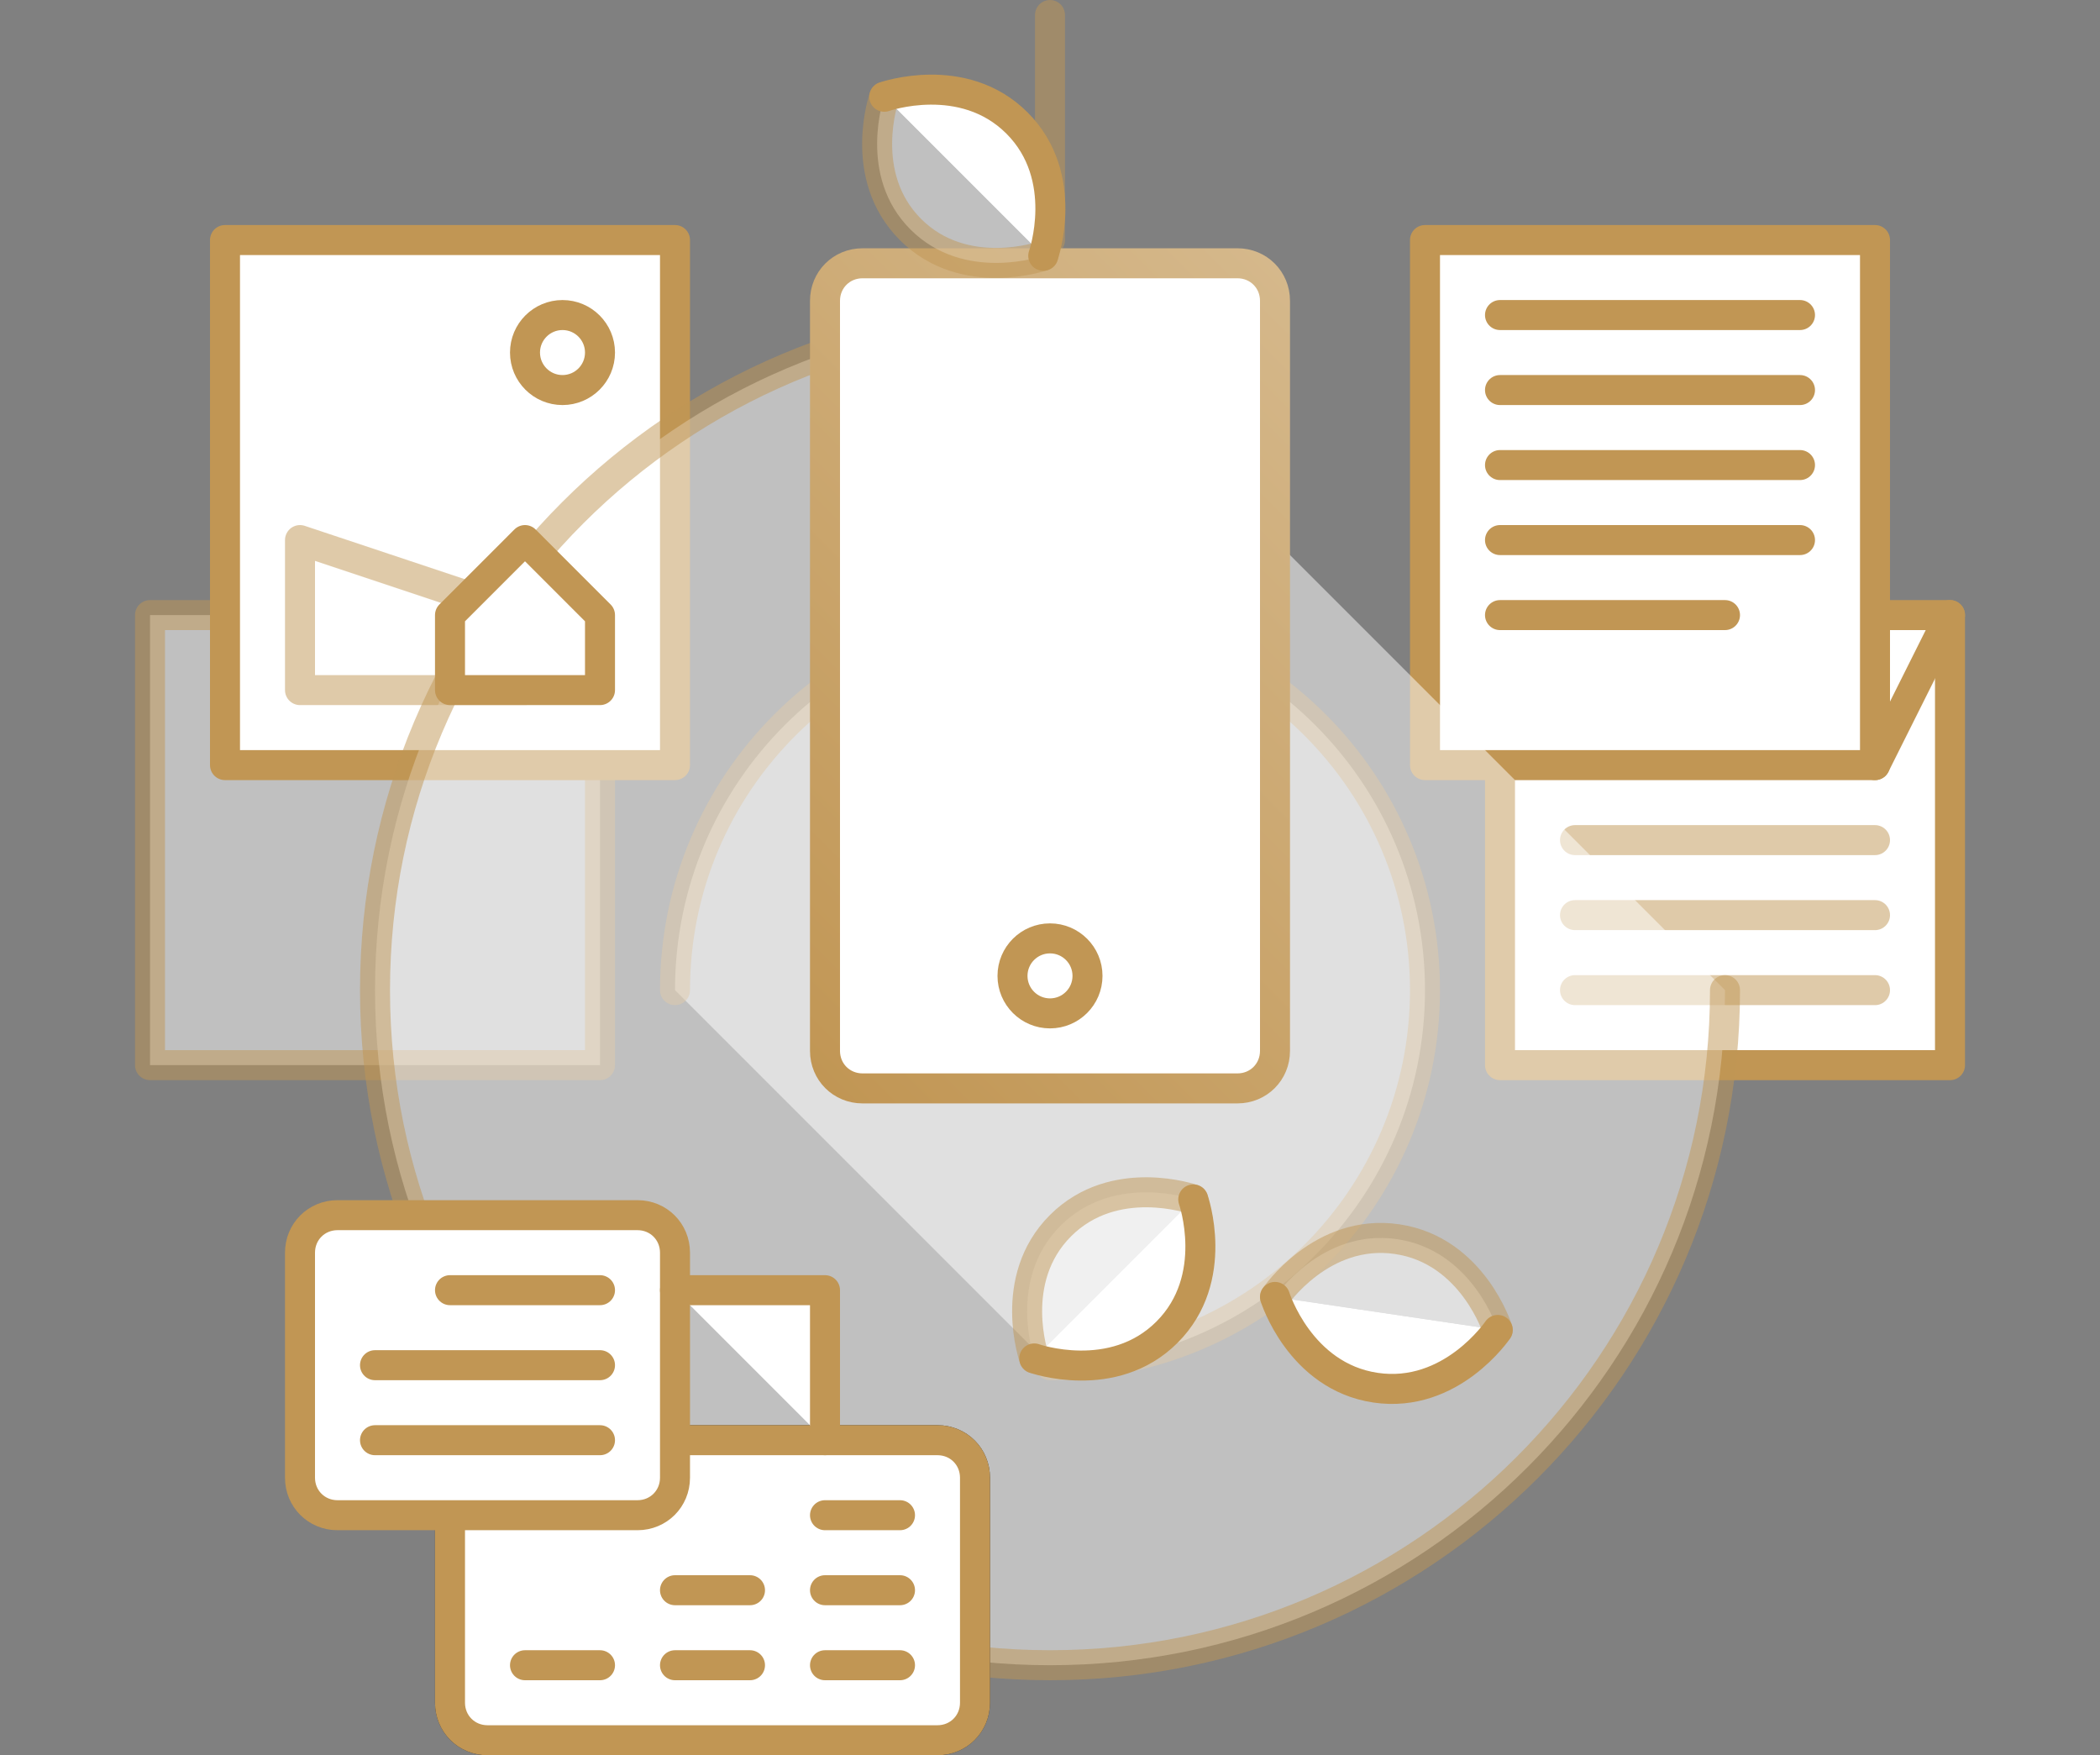 <?xml version="1.0" encoding="utf-8"?>
<!-- Generator: Adobe Illustrator 19.0.0, SVG Export Plug-In . SVG Version: 6.00 Build 0)  -->
<svg version="1.1" id="Layer_1" xmlns="http://www.w3.org/2000/svg" xmlns:xlink="http://www.w3.org/1999/xlink" x="0px" y="0px"
	 width="280px" height="234px" viewBox="-339 164 280 234" style="enable-background:new -339 164 280 234;" xml:space="preserve">
<rect x="-339" y="164" width="280" height="234" fill="#808080" stroke="none"/>
<style type="text/css">
	.st0{fill:#FFFFFF;stroke:#C19654;stroke-width:4;stroke-linejoin:round;stroke-miterlimit:10;}
	
		.st1{opacity:0.5;fill:#FFFFFF;stroke:#C19654;stroke-width:4;stroke-linejoin:round;stroke-miterlimit:10;enable-background:new    ;}
	.st2{fill:#FFFFFF;stroke:#C19654;stroke-width:4;stroke-miterlimit:10;}
	.st3{fill:#FFFFFF;stroke:#C19654;stroke-width:4;stroke-linecap:round;stroke-miterlimit:10;}
	
		.st4{opacity:0.5;fill:#FFFFFF;stroke:#C19654;stroke-width:4;stroke-linecap:round;stroke-miterlimit:10;enable-background:new    ;}
	
		.st5{opacity:0.5;fill:#FFFFFF;stroke:#C19654;stroke-width:4;stroke-linecap:round;stroke-linejoin:round;stroke-miterlimit:10;enable-background:new    ;}
	.st6{fill:#FFFFFF;stroke:#C19654;stroke-width:4;stroke-linecap:round;stroke-linejoin:round;stroke-miterlimit:10;}
	.st7{fill:#FFFFFF;stroke:url(#SVGID_1_);stroke-width:4;stroke-miterlimit:10;}
	.st8{fill:#FFFFFF;stroke:#323232;stroke-width:4;stroke-linejoin:round;stroke-miterlimit:10;}
	.st9{fill:none;stroke:#C19654;stroke-width:4;stroke-linecap:round;stroke-miterlimit:10;}
</style>
<rect x="-139" y="246" class="st0" width="60" height="60"/>
<rect x="-319" y="246" class="st1" width="60" height="60"/>
<rect x="-309" y="196" class="st0" width="60" height="70"/>
<rect x="-149" y="196" class="st0" width="60" height="70"/>
<circle class="st2" cx="-264" cy="211" r="5"/>
<line class="st3" x1="-139" y1="206" x2="-99" y2="206"/>
<line class="st3" x1="-139" y1="216" x2="-99" y2="216"/>
<line class="st3" x1="-139" y1="226" x2="-99" y2="226"/>
<line class="st3" x1="-139" y1="236" x2="-99" y2="236"/>
<line class="st4" x1="-129" y1="296" x2="-89" y2="296"/>
<line class="st4" x1="-129" y1="286" x2="-89" y2="286"/>
<line class="st4" x1="-129" y1="276" x2="-89" y2="276"/>
<line class="st3" x1="-139" y1="246" x2="-109" y2="246"/>
<line class="st3" x1="-89" y1="266" x2="-79" y2="246"/>
<polygon class="st1" points="-299,256 -269,256 -269,246 -299,236 -299,246 "/>
<line class="st5" x1="-199" y1="166" x2="-199" y2="196"/>
<path class="st5" d="M-249,296c0-27.6,22.4-50,50-50s50,22.4,50,50s-22.4,50-50,50"/>
<path class="st5" d="M-109,296c0,49.7-40.3,90-90,90s-90-40.3-90-90s40.3-90,90-90"/>
<path class="st5" d="M-179.9,323.9c0,0-10.5-3.7-17.7,3.5s-3.5,17.7-3.5,17.7"/>
<path class="st6" d="M-201.1,345.1c0,0,10.5,3.7,17.7-3.5s3.5-17.7,3.5-17.7"/>
<path class="st5" d="M-139.3,341.3c0,0-3.3-10.6-13.4-12.1c-10.1-1.5-16.3,7.7-16.3,7.7"/>
<path class="st6" d="M-169,336.9c0,0,3.3,10.6,13.4,12.1c10.1,1.5,16.3-7.7,16.3-7.7"/>
<g>
	
		<linearGradient id="SVGID_1_" gradientUnits="userSpaceOnUse" x1="-241.464" y1="267.436" x2="-156.536" y2="352.364" gradientTransform="matrix(1 0 0 -1 0 564)">
		<stop  offset="0" style="stop-color:#C19654"/>
		<stop  offset="1" style="stop-color:#D5B88B"/>
	</linearGradient>
	<path class="st7" d="M-174,309.1h-50c-2.8,0-5-2.2-5-5v-100c0-2.8,2.2-5,5-5h50c2.8,0,5,2.2,5,5v100
		C-169,306.9-171.2,309.1-174,309.1z"/>
	<circle class="st2" cx="-199" cy="294.1" r="5"/>
</g>
<polygon class="st0" points="-279,256 -259,256 -259,246 -269,236 -279,246 "/>
<g>
	<path class="st5" d="M-221.1,176.9c0,0-3.7,10.5,3.5,17.7c7.2,7.2,17.7,3.5,17.7,3.5"/>
	<path class="st6" d="M-199.9,198.1c0,0,3.7-10.5-3.5-17.7c-7.2-7.2-17.7-3.5-17.7-3.5"/>
</g>
<path class="st8" d="M-274,356h60c2.8,0,5,2.2,5,5v30c0,2.8-2.2,5-5,5h-60c-2.8,0-5-2.2-5-5v-30C-279,358.2-276.8,356-274,356z"/>
<path class="st0" d="M-274,356h60c2.8,0,5,2.2,5,5v30c0,2.8-2.2,5-5,5h-60c-2.8,0-5-2.2-5-5v-30C-279,358.2-276.8,356-274,356z"/>
<line class="st9" x1="-239" y1="386" x2="-249" y2="386"/>
<line class="st9" x1="-259" y1="386" x2="-269" y2="386"/>
<line class="st9" x1="-219" y1="386" x2="-229" y2="386"/>
<line class="st3" x1="-239" y1="376" x2="-249" y2="376"/>
<line class="st3" x1="-219" y1="376" x2="-229" y2="376"/>
<line class="st3" x1="-219" y1="366" x2="-229" y2="366"/>
<path class="st0" d="M-294,326h40c2.8,0,5,2.2,5,5v30c0,2.8-2.2,5-5,5h-40c-2.8,0-5-2.2-5-5v-30C-299,328.2-296.8,326-294,326z"/>
<line class="st3" x1="-259" y1="356" x2="-289" y2="356"/>
<line class="st3" x1="-259" y1="336" x2="-279" y2="336"/>
<line class="st3" x1="-259" y1="346" x2="-289" y2="346"/>
<polyline class="st6" points="-249,336 -229,336 -229,356 "/>
</svg>
